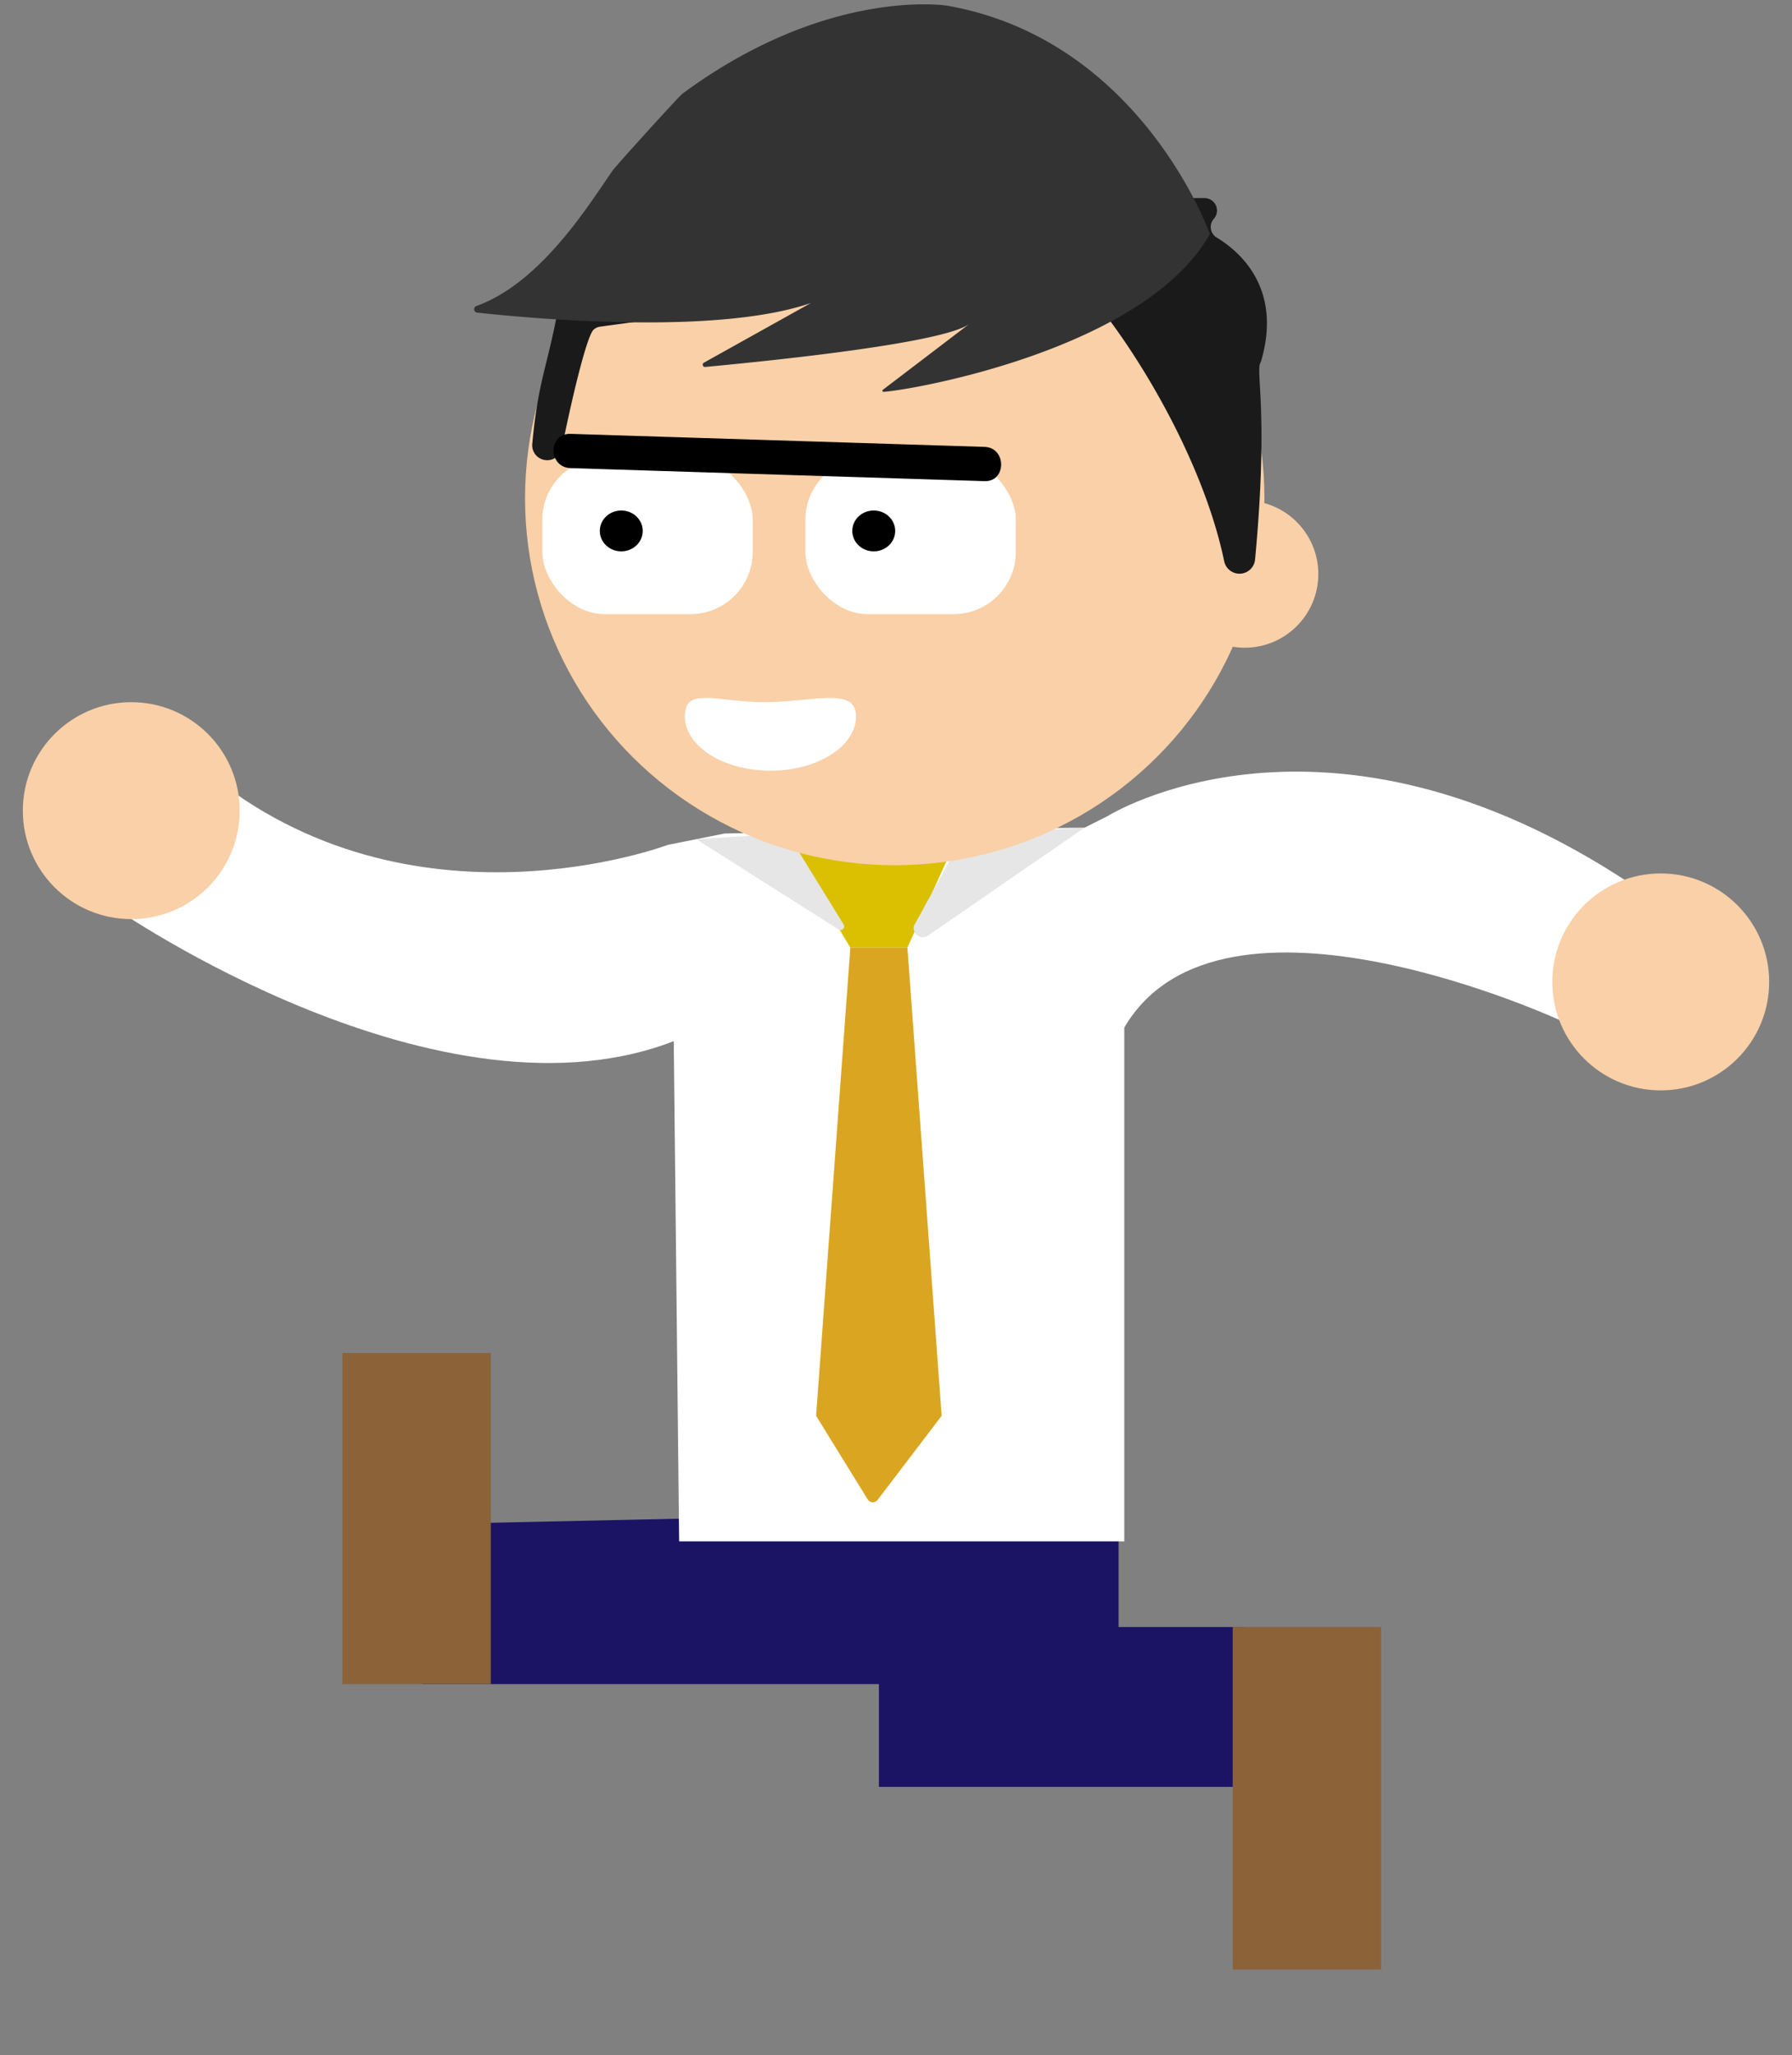 <svg height="180" viewBox="0 0 157 180" width="157" xmlns="http://www.w3.org/2000/svg"><rect x="0" y="0" width="157" height="180" fill="#808080" stroke="none"/><path d="m109 156.5v-14h-11v-10l-21 3v21z" fill="#1b1464"/><path d="m99.5 151h30v13h-30z" fill="#8c6239" transform="matrix(0 -1 1 0 -43 272)"/><path d="m37 133.5v14h46v-15z" fill="#1b1464"/><path d="m22 126.5h29v13h-29z" fill="#8c6239" transform="matrix(0 -1 1 0 -96.5 169.5)"/><path d="m59 88.5.5 46.5h39v-45c8.5-14.5 38.5-.5 38.5-.5l6-12c-27-18-46-6-46-6l-2 1h-1l-30.5.5-5 1s-22.5 8.5-40.5-6.5l-8 12s28.79 20 49.5 11.5" fill="#fff"/><circle cx="145.5" cy="86" fill="#f9d0a7" r="9.5"/><circle cx="11.5" cy="71" fill="#f9d0a7" r="9.5"/><path d="m84.01 73-4.51 10h-5l-6-10z" fill="#DAC000"/><path d="m79.5 83 3 41-5.59 7.34a.53.53 0 0 1 -.88 0l-4.53-7.34 3-41z" fill="#DAA520"/><path d="m84.5 73-4.42 8.07a.8.8 0 0 0 1.17.91l13.75-9.48z" fill="#e6e6e6"/><path d="m73.93 81-4.93-8-8 .5 12.49 7.92a.32.32 0 0 0 .44-.42z" fill="#e6e6e6"/><ellipse cx="78.39" cy="43.64" fill="#f9d0a7" rx="32.39" ry="32.14"/><circle cx="109.05" cy="50.28" fill="#f9d0a7" r="6.45"/><path d="m60 62.73c0 2.63 3.36 4.77 7.5 4.77s7.5-2.14 7.5-4.77-3.86-1.23-8-1.23-7-1.41-7 1.23z" fill="#fff"/><path d="m46.64 38.81c.5-5.47 1.36-6.81 2.26-11.81a1.09 1.09 0 0 1 .58-.78l22.76-11.57a1 1 0 0 1 .63-.11l22.37 2.81h10.3a1.09 1.09 0 0 1 .81 1.81 1.08 1.08 0 0 0 .24 1.64c2 1.21 5.73 4.39 3.93 10.72a1.17 1.17 0 0 1 -.09.24c-.44.8.73 4.45-.47 17.23a1.37 1.37 0 0 1 -2.71.15c-2.11-10.14-9.64-21.74-14.07-25.72a1.06 1.06 0 0 0 -.92-.23l-39.75 5.43a1.08 1.08 0 0 0 -.51.26c-.54.51-1.72 5.17-2.76 10.3a1.31 1.31 0 0 1 -2.6-.37z" fill="#1a1a1a"/><path d="m77.41 34.32c2.59-.17 22.91-3.74 28.59-13.82 0 0-6-17-23-20 0 0-10.46-1.7-23.2 7.7-.37.28-5.86 6.35-6.12 6.73-1.92 2.73-6.2 9.82-11.94 11.87a.3.3 0 0 0 .06.58c5 .54 21 2 29.24-.84l-9.36 5.22a.2.2 0 0 0 .1.38c4.14-.39 20.88-2 23.17-3.79l-7.6 5.79a.1.1 0 0 0 .06.18z" fill="#333"/><rect fill="#fff" height="13.71" rx="5.46" transform="matrix(-1 0 0 -1 113.46 93.86)" width="18.44" x="47.51" y="40.07"/><rect fill="#fff" height="13.71" rx="5.46" transform="matrix(-1 0 0 -1 159.56 93.86)" width="18.44" x="70.56" y="40.07"/><ellipse cx="76.55" cy="46.5" rx="1.38" ry="1.29" stroke="#000" stroke-miterlimit="10"/><ellipse cx="54.43" cy="46.5" rx="1.38" ry="1.29" stroke="#000" stroke-miterlimit="10"/><path d="m50 41 36.26 1.14c1.94.06 1.93-2.94 0-3l-36.26-1.14c-2-.06-2 2.94 0 3z"/></svg>